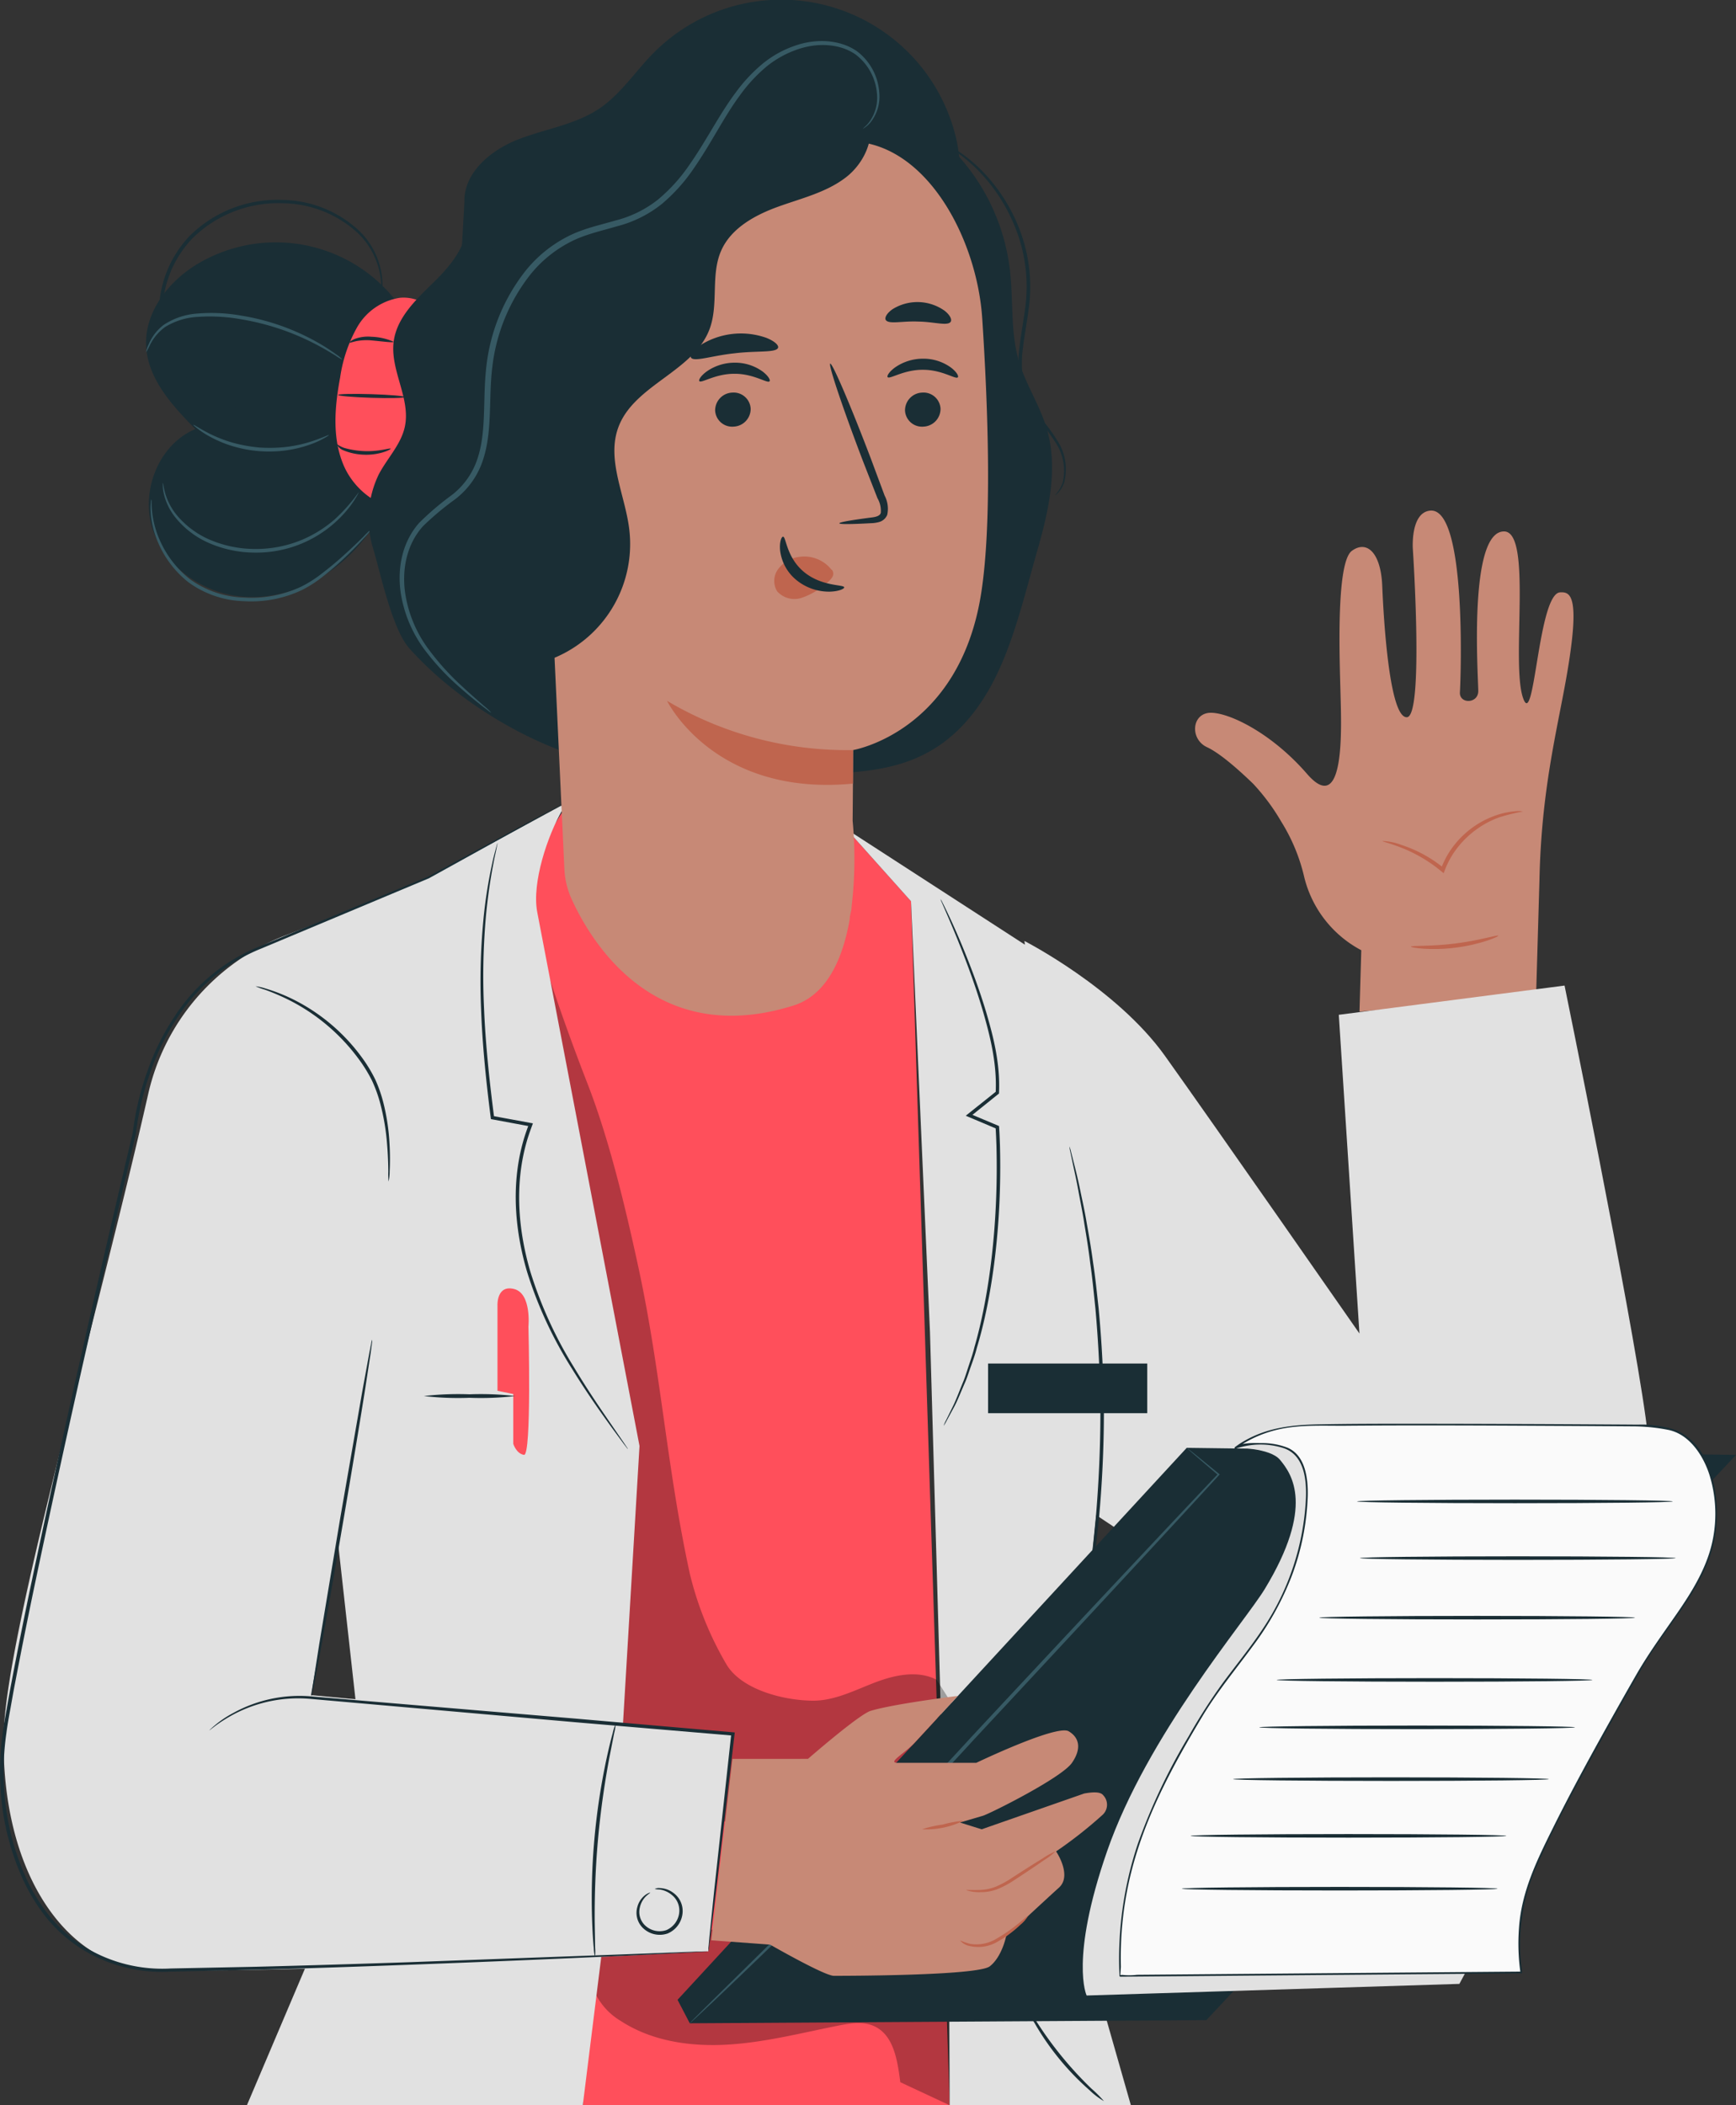 <svg id="Grupo_37" data-name="Grupo 37" xmlns="http://www.w3.org/2000/svg" xmlns:xlink="http://www.w3.org/1999/xlink" width="291.096" height="352.856" viewBox="0 0 291.096 352.856">
  <rect x="0" y="0" width="291.096" height="352.856" fill="#333333" stroke="none"/>
  <defs>
    <clipPath id="clip-path">
      <rect id="Rectángulo_14" data-name="Rectángulo 14" width="291.096" height="352.856" fill="none"/>
    </clipPath>
    <clipPath id="clip-path-3">
      <rect id="Rectángulo_10" data-name="Rectángulo 10" width="59.948" height="31.428" transform="translate(99.294 321.428)" fill="none"/>
    </clipPath>
    <clipPath id="clip-path-4">
      <rect id="Rectángulo_11" data-name="Rectángulo 11" width="70.519" height="151.739" transform="translate(89.005 154.006)" fill="none"/>
    </clipPath>
  </defs>
  <g id="Grupo_36" data-name="Grupo 36" clip-path="url(#clip-path)">
    <g id="Grupo_35" data-name="Grupo 35">
      <g id="Grupo_34" data-name="Grupo 34" clip-path="url(#clip-path)">
        <path id="Trazado_355" data-name="Trazado 355" d="M255.36,116.9c-2-6.06,1.613-27.787-3.147-27.827-6.066-.052-4.323,24.563-4.335,26.764-.013,2.139-3.2,2.176-3.076.191.169-2.851,1.117-30.94-4.955-30.446-3.366.273-2.942,6.4-2.942,6.4s1.883,28.092-.993,28.228c-2.92.14-3.9-16.25-4.135-22.015-.228-5.529-2.554-7.725-5.094-5.87-2.711,1.981-2.038,18.491-1.9,24.032s.8,20.741-5.615,13.352S205.11,119,202.45,119.518s-2.8,4.436-.058,5.712c2.22,1.031,5.413,3.882,7.73,6.123a34.963,34.963,0,0,1,4.714,6.349,30.468,30.468,0,0,1,3.862,9.313,18.955,18.955,0,0,0,9.564,12.248l-.3,10.294,29.61-2.573.568-19.478c.3-14.885,2.906-24.9,4.476-33.752,2.5-14.12.685-14.555-1.008-14.474-3.736.179-4.29,23.536-6.246,17.622" fill="#c78976"/>
        <path id="Trazado_356" data-name="Trazado 356" d="M255.358,136.013a32.05,32.05,0,0,0-4.067,1.013,15.714,15.714,0,0,0-7.684,6.151,15.1,15.1,0,0,0-1.361,2.729l-.177.45-.361-.3a24.482,24.482,0,0,0-6.863-4.029c-1.871-.721-3.059-.976-3.038-1.073a9.9,9.9,0,0,1,3.185.659,22.034,22.034,0,0,1,7.151,3.919l-.538.147a15.038,15.038,0,0,1,1.414-2.875,15.542,15.542,0,0,1,3.944-4.143,15.292,15.292,0,0,1,4.167-2.1,13.251,13.251,0,0,1,3.079-.6,3.576,3.576,0,0,1,1.149.049" fill="#bf654e"/>
        <path id="Trazado_357" data-name="Trazado 357" d="M251.241,156.828c.071.16-3.057,1.5-7.189,2.007-4.132.528-7.493,0-7.464-.177.016-.209,3.337,0,7.377-.515,4.042-.493,7.209-1.515,7.276-1.315" fill="#bf654e"/>
        <path id="Trazado_358" data-name="Trazado 358" d="M171.78,157.714s15.43,7.882,23.55,19.238S227.954,223.5,227.954,223.5l-3.463-53.414,37.857-4.9s11.018,53.8,13.593,72.4c2.409,17.412,1.4,34.539-15.6,43.883-20.064,11.028-42.846-3.862-50.42-9.515-9.411-7.023-26.787-18.466-26.787-18.466Z" fill="#e1e1e1"/>
        <path id="Trazado_359" data-name="Trazado 359" d="M152.762,151.054l-10.8-12.069-47.219-3.622-6.12,9.892,16.551,103.283L97.721,352.856h61.521Z" fill="#ff4f5b"/>
        <g id="Grupo_30" data-name="Grupo 30" opacity="0.3">
          <g id="Grupo_29" data-name="Grupo 29">
            <g id="Grupo_28" data-name="Grupo 28" clip-path="url(#clip-path-3)">
              <path id="Trazado_360" data-name="Trazado 360" d="M100.576,328.046c1.623-1.733,4.286-4.118,6.659-4.17,17-.375,34.359-2.074,51.354-2.448l.653,31.428-8.277-3.87c-.468-3.569-1.067-7.835-4.326-9.363-1.843-.865-4-.527-6-.132-6.139,1.214-12.238,2.8-18.484,3.188s-12.783-.522-18.029-3.934a11.014,11.014,0,0,1-4.313-4.659,5.706,5.706,0,0,1,.763-6.04"/>
            </g>
          </g>
        </g>
        <path id="Trazado_361" data-name="Trazado 361" d="M141.963,138.985l30.245,19.575,6.389,21,6.124,65.455-6.743,67,11.653,40.843H159.242l-.062-16.114-3.237-113.431-3.181-72.257Z" fill="#e1e1e1"/>
        <path id="Trazado_362" data-name="Trazado 362" d="M158.245,238.95a6.106,6.106,0,0,0,.5-.845l1.346-2.483c.561-1.091,1.1-2.493,1.807-4.089.333-.806.607-1.7.941-2.629s.686-1.916.957-2.98c2.549-8.4,4.235-20.545,3.88-33.934-.036-1.037-.075-2.062-.145-3.083l-.013-.178-.166-.07q-2.415-1.014-4.738-1.991l.068.491,4.732-3.8.1-.079,0-.117c.222-5.046-1-9.585-2.156-13.538-1.192-3.961-2.5-7.374-3.638-10.178s-2.142-5-2.854-6.488c-.356-.745-.637-1.316-.836-1.7a3.286,3.286,0,0,0-.325-.569,3.544,3.544,0,0,0,.238.61l.753,1.734c.657,1.512,1.6,3.725,2.7,6.54s2.354,6.233,3.505,10.183c1.114,3.935,2.293,8.468,2.057,13.358l.1-.2-4.743,3.789-.379.3.447.188,4.736,2-.177-.247c.068,1,.107,2.027.142,3.057.353,13.328-1.26,25.417-3.693,33.8-.257,1.063-.6,2.043-.912,2.976s-.576,1.824-.893,2.63c-.671,1.6-1.181,3.008-1.707,4.109l-1.244,2.525a6.215,6.215,0,0,0-.4.9" fill="#1a2e35"/>
        <path id="Trazado_363" data-name="Trazado 363" d="M179.487,281.566a5.343,5.343,0,0,0,.262-.88l.639-2.554c.28-1.108.6-2.469.914-4.063s.727-3.4,1.048-5.417c.354-2.014.731-4.222,1.034-6.608.363-2.378.61-4.936.9-7.624.487-5.386.813-11.328.819-17.571-.029-6.245-.378-12.187-.884-17.572-.3-2.688-.555-5.245-.925-7.622-.313-2.384-.7-4.591-1.06-6.6-.328-2.018-.742-3.822-1.068-5.412s-.645-2.953-.929-4.06l-.649-2.551a5.366,5.366,0,0,0-.265-.879,5.5,5.5,0,0,0,.151.907q.2.962.541,2.573c.249,1.114.543,2.479.831,4.075s.679,3.4.98,5.418c.336,2.013.7,4.217.987,6.6.349,2.374.587,4.926.869,7.608.476,5.372.808,11.3.836,17.521-.006,6.223-.315,12.147-.77,17.52-.273,2.683-.5,5.236-.841,7.61-.282,2.383-.634,4.589-.962,6.6-.293,2.019-.671,3.826-.961,5.421s-.57,2.963-.815,4.079q-.333,1.614-.532,2.575a5.426,5.426,0,0,0-.147.908" fill="#1a2e35"/>
        <path id="Trazado_364" data-name="Trazado 364" d="M172.165,336.354a12.358,12.358,0,0,0,1.315,2.724,44.463,44.463,0,0,0,9.223,11.258,12.283,12.283,0,0,0,2.411,1.826,20.829,20.829,0,0,0-2.131-2.13,61.689,61.689,0,0,1-9.15-11.169,20.706,20.706,0,0,0-1.668-2.509" fill="#1a2e35"/>
        <g id="Grupo_33" data-name="Grupo 33" opacity="0.3">
          <g id="Grupo_32" data-name="Grupo 32">
            <g id="Grupo_31" data-name="Grupo 31" clip-path="url(#clip-path-4)">
              <path id="Trazado_365" data-name="Trazado 365" d="M157.068,281.543c-3.2-1.667-7.113-.8-10.478.5s-6.714,3.032-10.322,3c-4.9-.045-11.844-1.83-14.406-6a55.811,55.811,0,0,1-6.2-15.326c-3.9-17.956-4.786-33.7-8.689-51.659-2.124-9.773-4.818-21.08-8.445-30.4-3.512-9.025-6.764-18.368-9.52-27.652.483,21.063.973,42.2,4.228,63.013,2.093,13.385,5.322,26.584,7.081,40.017,1.506,11.5,1.927,23.12,2.345,34.715l10.947,13.381,30.163.614,15.755-20.319Z"/>
            </g>
          </g>
        </g>
        <path id="Trazado_366" data-name="Trazado 366" d="M47.75,156.824a37.258,37.258,0,0,0-22.89,26.5C16.006,222.373.85,274.307.611,291.062c-.3,21.34,9.029,35.949,21.21,38.642,9.632,2.129,96.949-2.65,96.949-2.65l4.126-36.436-70.75-6.505,9.683-54.1-9.583-74.93Z" fill="#e1e1e1"/>
        <path id="Trazado_367" data-name="Trazado 367" d="M52.246,155.082l19.55-7.989,22.346-12.075.205.647c-2.523,4.322-5.2,12.3-4.262,17.212l17.15,89.475-3.891,65.37-5.622,45.133H41.4l20.429-48.067L51.778,214.509Z" fill="#e1e1e1"/>
        <path id="Trazado_368" data-name="Trazado 368" d="M62.4,224.546a2.554,2.554,0,0,0-.152.6c-.091.46-.2,1.033-.341,1.732-.291,1.591-.687,3.754-1.17,6.391-.954,5.479-2.248,12.908-3.678,21.116-1.37,8.222-2.61,15.66-3.525,21.147-.413,2.648-.753,4.821-1,6.419-.1.707-.179,1.285-.244,1.75a2.453,2.453,0,0,0-.045.617,2.507,2.507,0,0,0,.161-.6c.094-.46.21-1.032.352-1.732.3-1.59.7-3.752,1.187-6.387.977-5.4,2.286-12.865,3.693-21.118s2.647-15.728,3.51-21.146c.407-2.649.741-4.823.986-6.422.1-.708.172-1.288.233-1.754a2.4,2.4,0,0,0,.036-.617" fill="#1a2e35"/>
        <path id="Trazado_369" data-name="Trazado 369" d="M83.415,141.319a.766.766,0,0,0-.079.217l-.18.654c-.143.579-.4,1.426-.627,2.545a79.743,79.743,0,0,0-1.492,9.629,109.15,109.15,0,0,0-.372,14.691c.192,5.584.784,11.761,1.626,18.305l.027.208.206.038,6.391,1.186-.218-.4c-.363.982-.742,2.037-1.033,3.13-2.079,7.59-1.166,15.267.729,21.688A68.375,68.375,0,0,0,95.9,229.391c2.667,4.327,5.08,7.657,6.738,9.959l1.939,2.63.518.674a1.082,1.082,0,0,0,.192.218,1.093,1.093,0,0,0-.144-.253l-.471-.708-1.848-2.692c-1.6-2.341-3.958-5.7-6.57-10.043a69.4,69.4,0,0,1-7.345-16.112c-1.849-6.364-2.724-13.938-.684-21.383.287-1.071.658-2.107,1.013-3.069l.122-.332-.341-.063-6.392-1.177.233.246c-.853-6.531-1.467-12.688-1.691-18.251a113.819,113.819,0,0,1,.242-14.637,90.277,90.277,0,0,1,1.316-9.622c.2-1.122.419-1.975.529-2.561.052-.267.095-.485.13-.666a.74.74,0,0,0,.027-.23" fill="#1a2e35"/>
        <path id="Trazado_370" data-name="Trazado 370" d="M83.418,233.1V218.822s-.186-3.522,2.78-2.781,2.41,6.3,2.41,6.3.557,21.689-.741,21.5-1.8-1.853-1.8-1.853v-8.342Z" fill="#ff4f5b"/>
        <path id="Trazado_371" data-name="Trazado 371" d="M71.079,233.985a50.2,50.2,0,0,0,7.646.292,50.209,50.209,0,0,0,7.648-.292,50.207,50.207,0,0,0-7.648-.292,50.2,50.2,0,0,0-7.646.292" fill="#1a2e35"/>
        <path id="Trazado_372" data-name="Trazado 372" d="M42.834,165.291a10.648,10.648,0,0,0,1.6.592,37.4,37.4,0,0,1,4.241,1.836A32.966,32.966,0,0,1,60.148,177.5a24.216,24.216,0,0,1,2.256,3.673,23.35,23.35,0,0,1,1.357,3.781A37.8,37.8,0,0,1,64.9,191.7c.167,1.948.2,3.533.212,4.628a13.71,13.71,0,0,0,.04,1.706,7.4,7.4,0,0,0,.187-1.7,42.309,42.309,0,0,0-.026-4.664,35.409,35.409,0,0,0-1.03-6.853,23.017,23.017,0,0,0-1.359-3.886,24.1,24.1,0,0,0-2.3-3.775,31.782,31.782,0,0,0-11.761-9.8,29.434,29.434,0,0,0-4.356-1.682,8.612,8.612,0,0,0-1.67-.376" fill="#1a2e35"/>
        <path id="Trazado_373" data-name="Trazado 373" d="M118.77,327.054a4.077,4.077,0,0,1,.033-.687c.045-.492.1-1.151.181-1.986.183-1.782.443-4.307.769-7.484.705-6.463,1.7-15.563,2.869-26.311l.251.306L96.6,288.666l-44.408-3.91a23.135,23.135,0,0,0-12.972,2.559,25.6,25.6,0,0,0-3.1,1.937l-.758.578a1.271,1.271,0,0,1-.272.183,17.541,17.541,0,0,1,4.017-2.906,22.993,22.993,0,0,1,13.121-2.779l44.428,3.732,26.268,2.283.284.024-.033.282c-1.261,10.738-2.329,19.828-3.088,26.286l-.924,7.466c-.112.831-.2,1.486-.267,1.976a3.939,3.939,0,0,1-.122.677" fill="#1a2e35"/>
        <path id="Trazado_374" data-name="Trazado 374" d="M99.771,328.025a7.525,7.525,0,0,1-.21-1.539c-.1-.993-.194-2.435-.264-4.219a112.174,112.174,0,0,1,2.458-27.736c.383-1.744.729-3.147,1-4.108a7.608,7.608,0,0,1,.477-1.477,7.592,7.592,0,0,1-.246,1.533c-.215,1.094-.487,2.482-.811,4.137-.658,3.5-1.426,8.354-1.909,13.761s-.574,10.322-.541,13.88c.028,1.687.052,3.1.07,4.216a7.6,7.6,0,0,1-.026,1.552" fill="#1a2e35"/>
        <path id="Trazado_375" data-name="Trazado 375" d="M109.784,316.6a1.538,1.538,0,0,1,.868-.147,3.93,3.93,0,0,1,2.27.81,3.739,3.739,0,0,1,1.543,3.221,4.113,4.113,0,0,1-2.5,3.573,4.049,4.049,0,0,1-4.242-1,3.534,3.534,0,0,1-.845-3.465,3.667,3.667,0,0,1,1.347-2c.472-.334.792-.393.8-.365.023.048-.258.183-.651.547a3.738,3.738,0,0,0-1.081,1.923,3.121,3.121,0,0,0,.827,2.967,3.538,3.538,0,0,0,3.624.828,3.606,3.606,0,0,0,2.16-3.041,3.342,3.342,0,0,0-1.251-2.848,4.072,4.072,0,0,0-2.022-.912,6.3,6.3,0,0,1-.849-.088" fill="#1a2e35"/>
        <path id="Trazado_376" data-name="Trazado 376" d="M94.391,134.71s-.122.083-.371.228l-1.118.637-4.38,2.448-16.649,9.211-.007,0-.01,0-28.051,11.75a30.054,30.054,0,0,0-14.12,11.669,39.933,39.933,0,0,0-4.459,9.021A46.85,46.85,0,0,0,22.8,189.93l0,.025,0,.015c-5.187,22.191-11.077,47.658-16.779,74.717q-1.837,8.73-3.467,17.27c-.282,1.42-.521,2.842-.777,4.255s-.526,2.822-.7,4.226a45.8,45.8,0,0,0-.429,8.41,42.2,42.2,0,0,0,3.71,15.865,30.658,30.658,0,0,0,4.176,6.713,23.951,23.951,0,0,0,5.856,5,24.939,24.939,0,0,0,14.264,3.5l14.2-.287c9.163-.227,17.7-.494,25.488-.756l36.9-1.349,10.031-.38,2.61-.086c.588-.017.89-.01.89-.01s-.3.035-.887.072l-2.607.147-10.028.494c-8.709.4-21.314.963-36.9,1.542-7.79.289-16.325.581-25.49.831l-14.207.317A25.471,25.471,0,0,1,14.094,326.9a24.5,24.5,0,0,1-6-5.109,31.218,31.218,0,0,1-4.267-6.838A42.75,42.75,0,0,1,.047,298.872a46.5,46.5,0,0,1,.428-8.516c.179-1.428.455-2.832.7-4.249s.5-2.841.777-4.262q1.618-8.544,3.466-17.282c5.7-27.07,11.616-52.532,16.844-74.719l-.006.039a47.217,47.217,0,0,1,2.473-10.377,40.439,40.439,0,0,1,4.535-9.122,30.508,30.508,0,0,1,14.364-11.806l28.1-11.632-.016.008,16.721-9.079L92.86,135.5,94,134.9c.257-.132.392-.19.392-.19" fill="#1a2e35"/>
        <rect id="Rectángulo_12" data-name="Rectángulo 12" width="26.692" height="8.322" transform="translate(165.681 228.536)" fill="#1a2e35"/>
        <path id="Trazado_377" data-name="Trazado 377" d="M291.1,243.848l-88.814,94.733-86.622.533-2.053-3.935,85.38-92.513Z" fill="#1a2e35"/>
        <path id="Trazado_378" data-name="Trazado 378" d="M207.158,242.666s5.771-.04,7.479,2.012c2.005,2.408,5.824,7.819-2.54,21.62-3.342,5.515-19.724,24.561-26.463,43.989-6.3,18.163-3.425,24.17-3.425,24.17l62.5-1.949,1.218-2.259S273.1,256.631,265.9,242.666c-3.313-6.425-59.184-2.357-58.741,0" fill="#e1e1e1"/>
        <path id="Trazado_379" data-name="Trazado 379" d="M255.1,330.6l-67.237.56c-.8-17.034,5.108-29.391,13.9-44,3.368-5.6,7.963-10.38,11.317-15.985a43.166,43.166,0,0,0,6.018-19.437c.168-2.731,0-5.687-1.679-7.845s-7.669-2.28-10.256-1.22a19.579,19.579,0,0,1,9.895-3.65c5.436-.453,49.875-.148,58.148-.087a26.484,26.484,0,0,1,5.9.957c6.023,3.125,7.263,11.331,6.411,17.235-.809,5.6-4.277,10.879-8.635,16.782a56,56,0,0,0-3.465,5.281c-4.591,7.955-17.26,30.253-19.536,37.949A35.277,35.277,0,0,0,255.1,330.6" fill="#fafafa"/>
        <path id="Trazado_380" data-name="Trazado 380" d="M255.1,330.449l-16.193.135-30.924.257L195,330.949l-4.348.037a10.433,10.433,0,0,1-2.427.02c-.061-.017-.321.05-.366,0-.011-.012.093-1.248.09-1.39q-.021-.88-.017-1.76.006-1.716.109-3.429a58.361,58.361,0,0,1,2.268-12.919c2.489-8.482,6.78-16.3,11.309-23.842,2.487-4.139,5.568-7.841,8.418-11.726a48.65,48.65,0,0,0,6.608-11.907,41.8,41.8,0,0,0,2.637-13.221c.079-2.9-.341-6.868-3.388-8.167a11.636,11.636,0,0,0-4.38-.775c-1-.012-3.3-.12-4.149.56-.241.192-.112.259.06.214a1.909,1.909,0,0,0,.4-.279c.457-.309.933-.591,1.417-.855a20.15,20.15,0,0,1,5.191-1.945c3.621-.813,7.543-.574,11.229-.606,11.524-.1,23.05-.037,34.574.021q6.651.034,13.3.081a31.461,31.461,0,0,1,6.233.6c3.522.734,5.82,4.268,6.861,7.482a22.069,22.069,0,0,1,.591,10.823c-.887,4.568-3.4,8.66-6.009,12.436-2.36,3.412-4.778,6.7-6.847,10.307q-2.151,3.751-4.264,7.525c-3.376,6.033-6.7,12.1-9.776,18.3-2.647,5.321-5.21,10.578-5.615,16.6a34.829,34.829,0,0,0,.246,7.5c.029.185.31.106.282-.078a32.213,32.213,0,0,1,2.506-17.882c2.637-6.015,5.77-11.822,8.907-17.587q4.286-7.879,8.78-15.645c4.359-7.531,11.368-14.1,12.332-23.17.6-5.661-.707-13.96-6.658-16.542a17.57,17.57,0,0,0-6.432-.95q-2.426-.021-4.852-.033-16.982-.109-33.962-.119c-4.88,0-9.76.009-14.638.1-4.434.081-8.67.513-12.613,2.808a12.751,12.751,0,0,0-1.551,1.029c-.112.09.009.295.142.244a12.73,12.73,0,0,1,8-.108c3.538,1.159,3.917,5.371,3.776,8.576a43.017,43.017,0,0,1-7.12,21.565c-2.081,3.163-4.486,6.092-6.74,9.13a93.347,93.347,0,0,0-5.8,9.044,101.012,101.012,0,0,0-8.461,17.834,60.858,60.858,0,0,0-3.135,22.307.148.148,0,0,0,.146.146l22.719-.189,36.211-.3,8.307-.069a.146.146,0,0,0,0-.292" fill="#1a2e35"/>
        <path id="Trazado_381" data-name="Trazado 381" d="M251.121,316.555c0,.168-11.858.3-26.482.3s-26.484-.136-26.484-.3,11.855-.3,26.484-.3,26.482.136,26.482.3" fill="#1a2e35"/>
        <path id="Trazado_382" data-name="Trazado 382" d="M252.6,307.7c0,.168-11.858.3-26.482.3s-26.484-.136-26.484-.3,11.855-.3,26.484-.3,26.482.136,26.482.3" fill="#1a2e35"/>
        <path id="Trazado_383" data-name="Trazado 383" d="M259.723,298.193c0,.168-11.857.3-26.481.3s-26.485-.136-26.485-.3,11.856-.3,26.485-.3,26.481.137,26.481.3" fill="#1a2e35"/>
        <path id="Trazado_384" data-name="Trazado 384" d="M264.107,289.51c0,.167-11.858.3-26.481.3s-26.485-.137-26.485-.3,11.855-.3,26.485-.3,26.481.136,26.481.3" fill="#1a2e35"/>
        <path id="Trazado_385" data-name="Trazado 385" d="M267.03,281.566c0,.168-11.858.3-26.482.3s-26.484-.136-26.484-.3,11.855-.3,26.484-.3,26.482.136,26.482.3" fill="#1a2e35"/>
        <path id="Trazado_386" data-name="Trazado 386" d="M274.172,271.131c0,.168-11.858.3-26.482.3s-26.484-.136-26.484-.3,11.855-.3,26.484-.3,26.482.136,26.482.3" fill="#1a2e35"/>
        <path id="Trazado_387" data-name="Trazado 387" d="M280.992,261.145c0,.168-11.858.3-26.482.3s-26.484-.136-26.484-.3,11.855-.3,26.484-.3,26.482.136,26.482.3" fill="#1a2e35"/>
        <path id="Trazado_388" data-name="Trazado 388" d="M280.505,251.646c0,.168-11.858.3-26.482.3s-26.484-.136-26.484-.3,11.855-.3,26.484-.3,26.482.136,26.482.3" fill="#1a2e35"/>
        <path id="Trazado_389" data-name="Trazado 389" d="M198.986,242.666a2.18,2.18,0,0,1,.369.261c.262.209.607.481,1.044.827q1.416,1.155,4.023,3.277l.108.088-.1.1c-7.234,7.9-22.9,24.8-41.078,44.293-12.551,13.749-24.633,25.525-33.374,34.019-4.379,4.243-7.947,7.652-10.425,9.993l-2.868,2.683-.757.685a1.483,1.483,0,0,1-.273.218,1.574,1.574,0,0,1,.23-.263l.715-.728,2.788-2.765,10.289-10.13c8.669-8.578,20.681-20.38,33.23-34.127,18.179-19.491,33.947-36.292,41.329-44.059l.012.192-3.942-3.373-1-.88a2.3,2.3,0,0,1-.323-.315" fill="#375a64"/>
        <path id="Trazado_390" data-name="Trazado 390" d="M122.811,294.8l12.674-.006s8.573-7.469,10.521-8.051c4.076-1.216,14.607-2.5,14.607-2.5l-7.193,7.793h0c-1.661,1.8-4.727,3.425-2.908,3.425H163.7s13.493-6.473,15.5-5.289c1.684.994,2.27,2.788.547,5.289s-13.545,8.411-14.909,8.865l-3.864,1.137,3.637,1.137L181.8,300.6c1.116-.2,2.658-.384,3.162.263a2.3,2.3,0,0,1-.09,3.324,72.779,72.779,0,0,1-7.781,6.117s2.745,4.033.471,6.079-8.865,8.184-8.865,8.184-.682,3.409-2.728,5-24.552,1.591-26.143,1.591-10.684-5.228-10.684-5.228l-9.873-.727Z" fill="#c78976"/>
        <path id="Trazado_391" data-name="Trazado 391" d="M162.018,316.8a7.029,7.029,0,0,0,2.462.332,7.522,7.522,0,0,0,2.691-.472,15.108,15.108,0,0,0,2.929-1.56c1.949-1.267,3.693-2.439,4.942-3.309a11.628,11.628,0,0,0,1.963-1.5,11.505,11.505,0,0,0-2.166,1.187c-1.3.79-3.079,1.915-5.025,3.179a16.7,16.7,0,0,1-2.817,1.55,7.869,7.869,0,0,1-2.528.552c-1.5.066-2.444-.049-2.451.041" fill="#bf654e"/>
        <path id="Trazado_392" data-name="Trazado 392" d="M160.987,325.223a2.763,2.763,0,0,0,1.708.958,6.34,6.34,0,0,0,4.64-.779,19.148,19.148,0,0,0,3.768-2.8,5.873,5.873,0,0,0,1.282-1.46c-.12-.137-2.186,2.024-5.3,3.8a6.524,6.524,0,0,1-4.312.877,10.461,10.461,0,0,1-1.784-.594" fill="#bf654e"/>
        <path id="Trazado_393" data-name="Trazado 393" d="M154.613,306.6a14.211,14.211,0,0,0,6.943-1.434,18.617,18.617,0,0,0-3.487.641,18.75,18.75,0,0,0-3.456.793" fill="#bf654e"/>
        <path id="Trazado_394" data-name="Trazado 394" d="M68.584,53.693A25.619,25.619,0,0,0,33.4,44.074c-5.04,2.922-9.229,8.2-8.891,14.015.318,5.483,4.4,9.909,8.253,13.826-6.133,2.555-9.2,10.33-7.2,16.663s8.336,10.8,14.951,11.409S53.783,97.72,58.556,93.1,66.346,82.269,68,75.834" fill="#1a2e35"/>
        <path id="Trazado_395" data-name="Trazado 395" d="M47.609,67.848a10.747,10.747,0,0,1-3.364.848,15.765,15.765,0,0,1-9.2-1.914A16.1,16.1,0,0,1,30,62.571a15.6,15.6,0,0,1-3.063-6.886,18.687,18.687,0,0,1,4.816-16.091,20.919,20.919,0,0,1,15.767-6.08A19.173,19.173,0,0,1,60.346,38.8a12.82,12.82,0,0,1,3.785,8.548,9.842,9.842,0,0,1-.252,2.57,5.8,5.8,0,0,1-.184.646c-.047.143-.076.215-.086.212A14.46,14.46,0,0,0,63.9,47.36,12.78,12.78,0,0,0,60.042,39.1a18.882,18.882,0,0,0-12.537-5.031A20.478,20.478,0,0,0,32.2,40.015a18.215,18.215,0,0,0-4.7,15.57A15.164,15.164,0,0,0,30.4,62.26a16.339,16.339,0,0,0,13.821,6.2,24.924,24.924,0,0,0,3.386-.612" fill="#1a2e35"/>
        <path id="Trazado_396" data-name="Trazado 396" d="M55.144,72.934c.02.037-.263.22-.8.522a14.629,14.629,0,0,1-2.368,1.056,19.731,19.731,0,0,1-3.739.935,21.177,21.177,0,0,1-9.363-.709,19.673,19.673,0,0,1-3.556-1.488,14.494,14.494,0,0,1-2.181-1.4c-.481-.379-.733-.6-.708-.637.066-.091,1.146.719,3.084,1.652a22.671,22.671,0,0,0,3.52,1.335,24.964,24.964,0,0,0,4.529.81,25.059,25.059,0,0,0,4.6-.12,22.614,22.614,0,0,0,3.681-.789c2.056-.63,3.245-1.27,3.3-1.169" fill="#375a64"/>
        <path id="Trazado_397" data-name="Trazado 397" d="M24.486,59.062a4.846,4.846,0,0,1,.471-1.4,7.96,7.96,0,0,1,2.475-3.2,11.654,11.654,0,0,1,5.684-1.911,28.456,28.456,0,0,1,7.315.345A38.622,38.622,0,0,1,52.94,57.213a34.187,34.187,0,0,1,3.393,2.153,6.482,6.482,0,0,1,1.137.938,7.275,7.275,0,0,1-1.269-.742c-.805-.491-1.969-1.2-3.464-1.97a41.814,41.814,0,0,0-12.4-4.094,29.444,29.444,0,0,0-7.164-.388,11.589,11.589,0,0,0-5.487,1.7,8.294,8.294,0,0,0-2.515,2.953,11.709,11.709,0,0,1-.683,1.3" fill="#375a64"/>
        <path id="Trazado_398" data-name="Trazado 398" d="M60.151,82.491c.018.011-.042.146-.172.394s-.341.6-.629,1.054a18.893,18.893,0,0,1-2.944,3.429A19.762,19.762,0,0,1,42.717,92.62a19.408,19.408,0,0,1-8.028-1.764A14.863,14.863,0,0,1,29.4,86.715a9.9,9.9,0,0,1-1.956-4.081,6.405,6.405,0,0,1-.145-1.225c-.009-.281,0-.428.018-.429.07-.006.076.588.357,1.6a10.365,10.365,0,0,0,2.061,3.868,14.908,14.908,0,0,0,5.189,3.9,19.393,19.393,0,0,0,7.8,1.664,20.061,20.061,0,0,0,7.837-1.506,20.534,20.534,0,0,0,5.561-3.458,29.084,29.084,0,0,0,4.031-4.557" fill="#375a64"/>
        <path id="Trazado_399" data-name="Trazado 399" d="M62.374,88.566A10.1,10.1,0,0,1,61.1,90.119c-.868.96-2.16,2.317-3.864,3.885-.851.785-1.814,1.614-2.885,2.459a20.165,20.165,0,0,1-3.664,2.4,19.879,19.879,0,0,1-9.784,1.9A16.591,16.591,0,0,1,31.5,97.516a17.043,17.043,0,0,1-4.946-6.477A14.928,14.928,0,0,1,25.259,85.7a8.525,8.525,0,0,1,.037-1.5,1.7,1.7,0,0,1,.08-.514,1.7,1.7,0,0,1,.042.52,12.159,12.159,0,0,0,.077,1.473,15.88,15.88,0,0,0,1.447,5.18,17.024,17.024,0,0,0,4.9,6.212,16.263,16.263,0,0,0,9.1,3.085,19.684,19.684,0,0,0,9.506-1.8,20.316,20.316,0,0,0,3.6-2.293c1.073-.819,2.043-1.622,2.907-2.381,1.729-1.517,3.063-2.822,3.979-3.728a16.88,16.88,0,0,1,1.447-1.39" fill="#375a64"/>
        <path id="Trazado_400" data-name="Trazado 400" d="M72.2,53l1.706,1.34c-.688-2.9-3.931-4.736-6.9-4.422a10.023,10.023,0,0,0-7.114,4.915,24.122,24.122,0,0,0-2.855,8.429c-.917,4.9-1.371,10.13.58,14.714s6.986,8.184,11.82,6.98c4.812-1.2,7.51-6.435,8.223-11.343A27.5,27.5,0,0,0,72.2,53" fill="#ff4f5b"/>
        <path id="Trazado_401" data-name="Trazado 401" d="M65.506,75.2c.082.13-1.926,1.151-4.62,1.005a9.781,9.781,0,0,1-3.3-.729c-.86-.344-1.109-.981-1.01-1a4.142,4.142,0,0,0,1.16.6,14.372,14.372,0,0,0,3.184.524c2.536.144,4.532-.571,4.59-.4" fill="#1a2e35"/>
        <path id="Trazado_402" data-name="Trazado 402" d="M67.876,66.544c0,.168-2.514.225-5.6.128s-5.587-.312-5.582-.48,2.513-.225,5.6-.128,5.588.312,5.583.48" fill="#1a2e35"/>
        <path id="Trazado_403" data-name="Trazado 403" d="M66.008,57.283c-.023.2-1.732-.049-3.761-.233a9.02,9.02,0,0,0-2.566.143c-.643.141-1.034.307-1.081.225-.039-.061.288-.371.955-.636a6.355,6.355,0,0,1,2.731-.339,9.884,9.884,0,0,1,3.722.84" fill="#1a2e35"/>
        <path id="Trazado_404" data-name="Trazado 404" d="M77.875,33.861c-.14-4.892,4.385-8.672,8.939-10.464s9.617-2.469,13.678-5.2c3.594-2.42,6.011-6.194,9.054-9.279A30.127,30.127,0,0,1,160.215,22.74c1.749,6.968.555,15.2-4.938,19.836-6.374,5.373-15.824,4.18-23.992,2.508s-17.412-3.32-24.232,1.476c-4.112,2.893-6.47,7.6-8.984,11.953S92.4,67.314,87.646,68.95s-11.209-1.189-11.4-6.214" fill="#1a2e35"/>
        <path id="Trazado_405" data-name="Trazado 405" d="M78.205,36.546c.539,4.1-2.429,7.772-5.383,10.667s-6.292,5.966-6.813,10.069c-.609,4.793,2.889,9.513,1.875,14.236-.645,3-2.976,5.308-4.39,8.029a17.06,17.06,0,0,0-.872,12.572c1.218,4.13,3.159,13.353,6.029,16.562,7.939,8.875,20.579,16.534,32.184,19.2s23.659,2.682,35.544,1.951c9.73-.6,20.918-.151,29.026-13.537,4.2-6.932,6.279-16.15,8.511-23.941,1.922-6.71,3.584-13.894,1.586-20.581-1.164-3.9-3.508-7.36-4.655-11.26-1.434-4.874-.912-10.085-1.488-15.132a34.717,34.717,0,0,0-49.393-27.412" fill="#1a2e35"/>
        <path id="Trazado_406" data-name="Trazado 406" d="M94.744,147.943s.042.3.061.43c-.01-.066-.027-.188-.061-.43" fill="#c78976"/>
        <path id="Trazado_407" data-name="Trazado 407" d="M164.7,53.36c-.911-13.962-10.2-31.075-24.111-29.572L97.169,34.865a8.188,8.188,0,0,0-7.307,8.321l4.774,102.441a13.729,13.729,0,0,0,1.207,5.044c3.226,7.11,13.94,25.175,37.211,17.859,5.693-1.79,8.293-8.018,9.421-14.423.011-.761.315-1.432.324-2.158a68.6,68.6,0,0,0,.172-14.385c.08-8.458.071-11.927.077-11.848,0,0,17.833-3,21.478-26.286,1.812-11.58,1.189-30.558.177-46.07" fill="#c78976"/>
        <path id="Trazado_408" data-name="Trazado 408" d="M94.805,148.373h0" fill="#c78976"/>
        <path id="Trazado_409" data-name="Trazado 409" d="M157.71,68.488a2.987,2.987,0,0,1-2.873,3.018,2.853,2.853,0,0,1-3.082-2.685,2.984,2.984,0,0,1,2.867-3.019,2.858,2.858,0,0,1,3.088,2.686" fill="#1a2e35"/>
        <path id="Trazado_410" data-name="Trazado 410" d="M160.608,63.243c-.369.39-2.635-1.278-5.847-1.263-3.209-.03-5.563,1.627-5.912,1.235-.172-.174.2-.877,1.229-1.627a8.192,8.192,0,0,1,4.731-1.47,7.861,7.861,0,0,1,4.655,1.491c.99.756,1.326,1.459,1.144,1.634" fill="#1a2e35"/>
        <path id="Trazado_411" data-name="Trazado 411" d="M125.874,68.488A2.984,2.984,0,0,1,123,71.506a2.856,2.856,0,0,1-3.083-2.685,2.986,2.986,0,0,1,2.869-3.019,2.857,2.857,0,0,1,3.086,2.686" fill="#1a2e35"/>
        <path id="Trazado_412" data-name="Trazado 412" d="M129.034,63.912c-.37.39-2.638-1.278-5.848-1.263-3.209-.03-5.563,1.627-5.912,1.235-.171-.174.2-.877,1.229-1.627a8.185,8.185,0,0,1,4.731-1.47,7.868,7.868,0,0,1,4.655,1.491c.987.756,1.326,1.46,1.145,1.634" fill="#1a2e35"/>
        <path id="Trazado_413" data-name="Trazado 413" d="M140.744,87.708c-.015-.182,1.981-.532,5.216-.953.82-.087,1.6-.251,1.733-.811a4.173,4.173,0,0,0-.553-2.43q-1.164-2.975-2.44-6.241c-3.388-8.885-5.843-16.192-5.484-16.325s3.4,6.96,6.785,15.846q1.222,3.287,2.338,6.278a4.749,4.749,0,0,1,.433,3.218,2.06,2.06,0,0,1-1.347,1.2,5.577,5.577,0,0,1-1.392.2c-3.256.183-5.276.2-5.289.019" fill="#1a2e35"/>
        <path id="Trazado_414" data-name="Trazado 414" d="M143.048,125.716a59.224,59.224,0,0,1-31.192-8.246s7.874,16.1,31.165,13.866Z" fill="#bf654e"/>
        <path id="Trazado_415" data-name="Trazado 415" d="M139.4,95.453a5.791,5.791,0,0,0-5.194-2.138,5.285,5.285,0,0,0-3.645,1.966,3.348,3.348,0,0,0-.246,3.828,3.883,3.883,0,0,0,4.213,1.056,12.142,12.142,0,0,0,4.1-2.459,3.533,3.533,0,0,0,.915-.951,1.074,1.074,0,0,0-.007-1.2" fill="#bf654e"/>
        <path id="Trazado_416" data-name="Trazado 416" d="M131.3,89.952c.522-.032.537,3.455,3.527,5.923s6.7,2.077,6.728,2.564c.05.219-.826.679-2.394.725a8.682,8.682,0,0,1-5.617-1.942,7.559,7.559,0,0,1-2.733-4.968c-.136-1.457.251-2.322.489-2.3" fill="#1a2e35"/>
        <path id="Trazado_417" data-name="Trazado 417" d="M130.466,58.285c-.314.874-3.523.467-7.29.93-3.778.387-6.814,1.5-7.316.714-.224-.374.3-1.2,1.531-2.045a12.774,12.774,0,0,1,11.128-1.253c1.385.554,2.082,1.239,1.947,1.654" fill="#1a2e35"/>
        <path id="Trazado_418" data-name="Trazado 418" d="M159.406,53.949c-.563.73-2.778-.021-5.439-.052-2.66-.122-4.913.5-5.434-.26-.228-.371.125-1.1,1.108-1.8a7.877,7.877,0,0,1,8.761.252c.942.748,1.253,1.5,1,1.855" fill="#1a2e35"/>
        <path id="Trazado_419" data-name="Trazado 419" d="M80.916,111.446A20.669,20.669,0,0,0,105.5,88.589c-.724-5.717-3.806-11.533-1.824-16.944,2.62-7.154,12.649-9.354,15.309-16.493,1.547-4.149.159-9,1.912-13.069,1.648-3.824,5.671-6.025,9.587-7.441s8.114-2.393,11.4-4.948,5.338-7.378,3.217-10.961A220.513,220.513,0,0,0,94.244,31.091c-3.8,1.418-7.789,3.124-10.035,6.5-2.376,3.573-2.262,8.189-2.063,12.475q1.464,31.35,2.926,62.7" fill="#1a2e35"/>
        <path id="Trazado_420" data-name="Trazado 420" d="M82.376,119.448a1.444,1.444,0,0,1-.375-.241l-1.036-.788c-.9-.705-2.223-1.753-3.856-3.194a41.009,41.009,0,0,1-5.473-5.759,21.469,21.469,0,0,1-4.352-9.581c-.694-3.823-.184-8.635,3-12.249a47.282,47.282,0,0,1,5.423-4.624,12.641,12.641,0,0,0,4.23-5.769c1.722-4.746.955-10.24,1.62-15.855a31.56,31.56,0,0,1,6.6-16.039,21.77,21.77,0,0,1,6.9-5.641c2.641-1.393,5.5-1.968,8.145-2.749a18.968,18.968,0,0,0,7.148-3.523,28.12,28.12,0,0,0,5.188-5.72c2.924-4.153,5.086-8.578,7.871-12.268A26.632,26.632,0,0,1,128,10.578a17.537,17.537,0,0,1,5.438-2.962c3.756-1.281,7.723-.857,10.337,1.031a9.522,9.522,0,0,1,3.672,6.968,6.945,6.945,0,0,1-1.4,4.794,4.315,4.315,0,0,1-.949.909c-.237.178-.361.261-.371.246s.094-.125.3-.326a5.081,5.081,0,0,0,.852-.954,6.9,6.9,0,0,0,1.167-4.642,9.145,9.145,0,0,0-3.608-6.529c-2.456-1.709-6.2-2.079-9.774-.81a16.871,16.871,0,0,0-5.173,2.89,26.042,26.042,0,0,0-4.4,4.76c-2.7,3.63-4.818,8.044-7.782,12.306a28.9,28.9,0,0,1-5.345,5.938,19.906,19.906,0,0,1-7.479,3.723c-2.7.8-5.478,1.373-7.963,2.694A20.813,20.813,0,0,0,88.947,46a30.7,30.7,0,0,0-6.394,15.512c-.677,5.429.109,11.006-1.728,16.054a13.572,13.572,0,0,1-4.542,6.14,47.468,47.468,0,0,0-5.365,4.5c-2.987,3.326-3.547,7.866-2.92,11.566a21.04,21.04,0,0,0,4.1,9.355,42.8,42.8,0,0,0,5.282,5.808c1.582,1.477,2.863,2.574,3.719,3.33a11.355,11.355,0,0,1,1.28,1.187" fill="#375a64"/>
        <path id="Trazado_421" data-name="Trazado 421" d="M176.846,83.057a5.594,5.594,0,0,0,1.36-2.23,8.592,8.592,0,0,0-1.329-6.834c-.808-1.295-1.9-2.583-2.995-4.04a14.138,14.138,0,0,1-2.682-5.208,18.355,18.355,0,0,1-.259-6.465c.243-2.225.693-4.487.983-6.808A26.533,26.533,0,0,0,170.4,38.56a28.967,28.967,0,0,0-5.563-9.124,26.963,26.963,0,0,0-5.53-4.677c-1.449-.921-2.314-1.337-2.284-1.4a2.923,2.923,0,0,1,.641.268,16.189,16.189,0,0,1,1.767.925,25.171,25.171,0,0,1,5.722,4.588,28.7,28.7,0,0,1,5.77,9.215,26.73,26.73,0,0,1,1.6,13.187c-.294,2.353-.747,4.608-.994,6.8a17.994,17.994,0,0,0,.211,6.264,13.757,13.757,0,0,0,2.543,5.042c1.069,1.452,2.15,2.772,2.956,4.115a8.7,8.7,0,0,1,1.189,7.132,4.531,4.531,0,0,1-1.04,1.721,2.3,2.3,0,0,1-.546.437" fill="#1a2e35"/>
      </g>
    </g>
  </g>
</svg>
